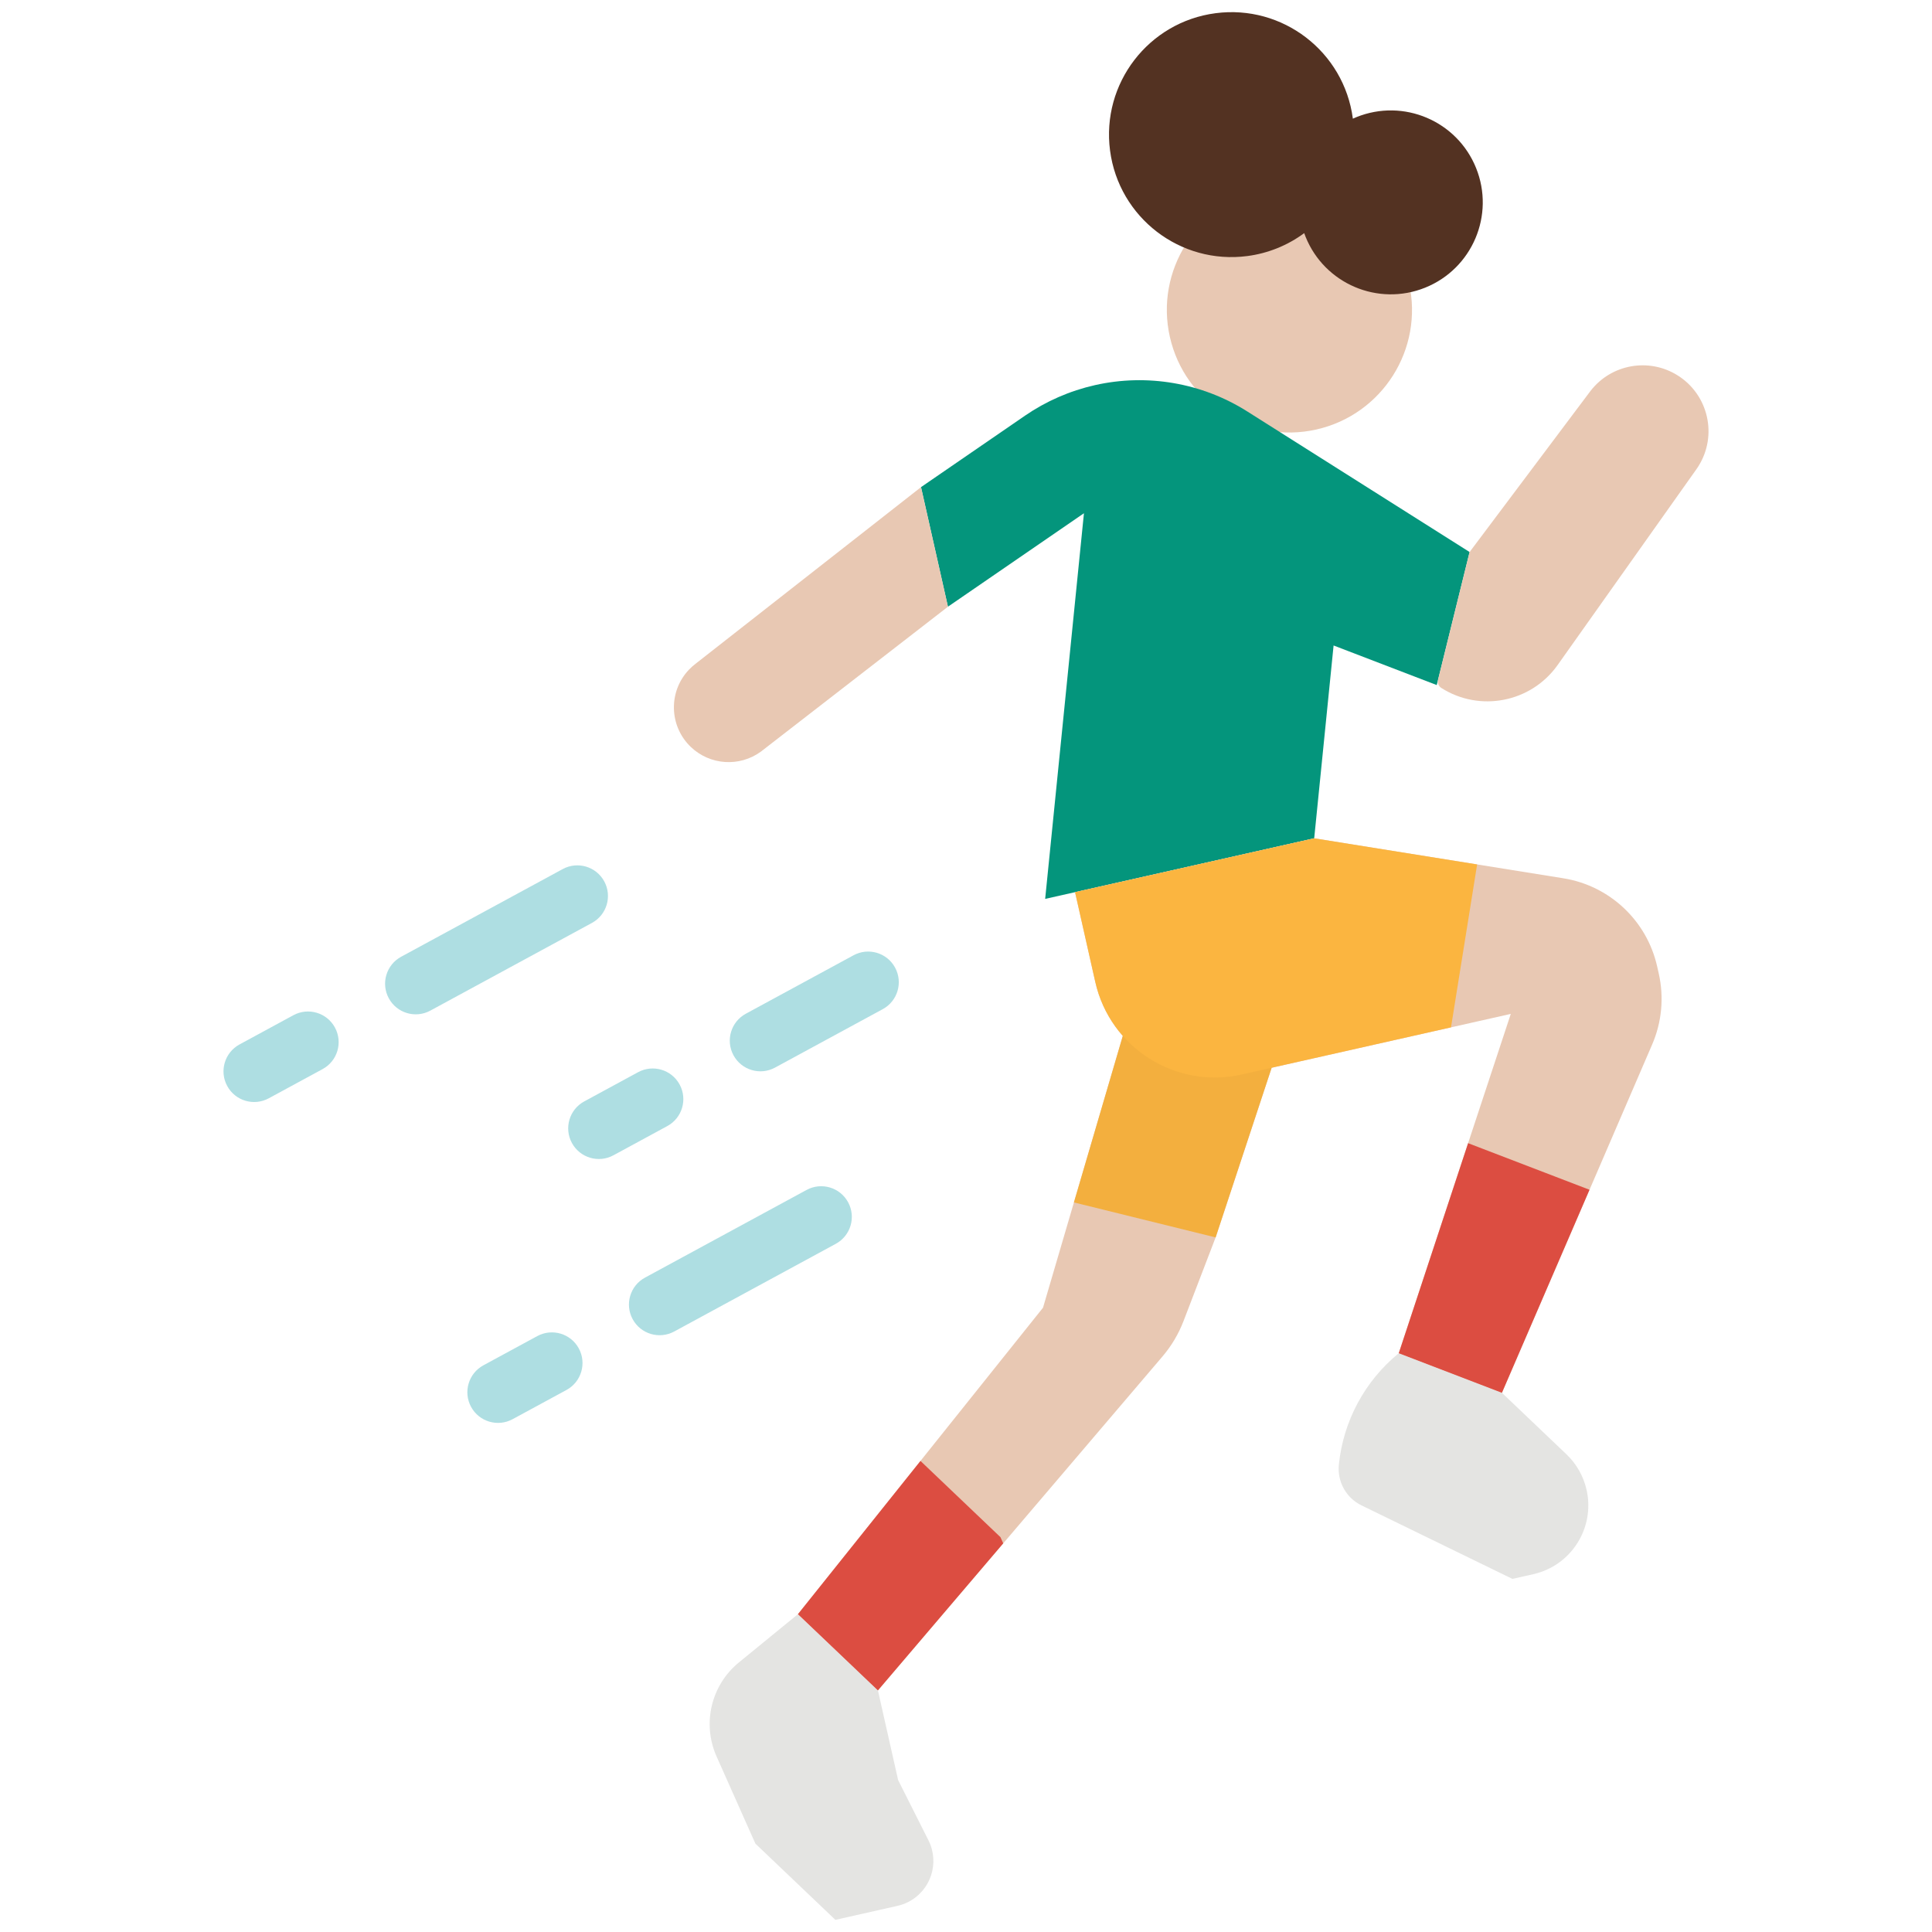 <?xml version="1.0" encoding="utf-8"?>
<!-- Generator: Adobe Illustrator 16.0.0, SVG Export Plug-In . SVG Version: 6.00 Build 0)  -->
<!DOCTYPE svg PUBLIC "-//W3C//DTD SVG 1.1//EN" "http://www.w3.org/Graphics/SVG/1.1/DTD/svg11.dtd">
<svg version="1.1" id="flat" xmlns="http://www.w3.org/2000/svg" xmlns:xlink="http://www.w3.org/1999/xlink" x="0px" y="0px"
	 width="512px" height="512px" viewBox="0 0 512 512" enable-background="new 0 0 512 512" xml:space="preserve">
<g>
	<path fill="#E8C8B3" d="M334.574,50.44c17.5-3.94,34.883,7.054,38.824,24.558c3.942,17.499-7.05,34.88-24.549,38.824
		c-17.502,3.94-34.885-7.052-38.827-24.553C306.081,71.77,317.073,54.388,334.574,50.44z"/>
	<path fill="#04957C" d="M290.175,102.065c13.852-3.121,28.374-0.611,40.372,6.977l58.91,37.251l-8.707,35.256l-27.334-10.49
		l-5.139,51.099l-71.298,16.058l10.277-102.201l-36.042,24.768l-7.137-31.689l27.543-18.927
		C277.235,106.312,283.532,103.561,290.175,102.065z"/>
	<path fill="#E8C8B3" d="M439.163,256.116l0.431,1.91c1.413,6.281,0.803,12.848-1.749,18.759l-16.608,38.515l-23.215,53.809
		l-27.335-10.49l18.376-55.664l11.313-34.262l-71.297,16.059c-17.495,3.945-34.876-7.041-38.822-24.534
		c-0.002-0.005-0.002-0.011-0.003-0.016l-5.354-23.766l63.377-14.275l43.179,6.924l22.82,3.663
		C426.572,234.711,436.429,243.969,439.163,256.116z"/>
	<path fill="#E8C8B3" d="M337.001,282.965l-14.846,44.963l-8.498,22.14c-1.317,3.44-3.214,6.629-5.605,9.43l-42.186,49.508
		l-33.207,38.966l-21.196-20.197l64.945-81.22l8.19-27.896l15.36-52.32L337.001,282.965z"/>
	<path fill="#E4E4E2" d="M354.811,388.173c-0.451,4.497,1.946,8.799,6.01,10.777l39.984,19.473l5.522-1.245
		c10.077-2.268,16.404-12.274,14.135-22.352c-0.812-3.602-2.669-6.88-5.343-9.429l-17.098-16.29l-27.335-10.49
		C361.685,365.973,355.973,376.606,354.811,388.173L354.811,388.173z"/>
	<path fill="#E4E4E2" d="M232.659,447.971l5.353,23.766l8.041,15.971c3.026,6.008,0.607,13.332-5.401,16.357
		c-0.889,0.447-1.829,0.783-2.8,1.004l-16.469,3.71l-21.197-20.199l-10.292-23.109c-3.869-8.692-1.442-18.897,5.926-24.914
		l15.642-12.782L232.659,447.971z"/>
	<path fill="#E8C8B3" d="M251.215,160.784l-49.61,38.434c-5.667,4.097-13.452,3.571-18.516-1.253
		c-5.8-5.531-6.018-14.722-0.484-20.521c0.564-0.591,1.177-1.132,1.831-1.622l59.642-46.727L251.215,160.784z"/>
	<path fill="#E8C8B3" d="M389.712,145.958l31.758-42.316c5.497-7.159,15.546-8.949,23.176-4.125
		c8.149,5.155,10.575,15.939,5.42,24.089c-0.182,0.286-0.371,0.566-0.569,0.842l-36.788,51.902
		c-7.045,9.814-20.52,12.436-30.73,5.979c-0.733-0.463-1.087-1.344-0.879-2.188l8.258-33.435
		C389.423,146.434,389.545,146.18,389.712,145.958L389.712,145.958z"/>
	<path fill="#F3AF3E" d="M337.001,282.965l-14.846,44.963l-35.257-8.706l-2.301-0.565l15.361-52.319L337.001,282.965z"/>
	<path fill="#533222" d="M359.472,31.041c-0.32,0.128-0.634,0.267-0.948,0.41c-2.333-17.771-18.631-30.283-36.4-27.95
		c-17.769,2.333-30.282,18.631-27.949,36.402c2.334,17.772,18.632,30.287,36.401,27.952c5.452-0.715,10.63-2.804,15.053-6.07
		c0.115,0.323,0.233,0.645,0.362,0.966c5.031,12.477,19.228,18.512,31.704,13.479c12.478-5.033,18.514-19.227,13.48-31.71
		c-5.032-12.476-19.227-18.514-31.705-13.479H359.472z"/>
	<path fill="#DC4D41" d="M421.237,315.299l-23.215,53.809l-27.335-10.49l18.376-55.664L421.237,315.299z"/>
	<path fill="#DC4D41" d="M265.866,409.005l-33.207,38.966l-21.196-20.197l32.473-40.609l21.196,20.198L265.866,409.005z"/>
	<g>
		<path fill="#AEDEE2" d="M233.942,267.433l-28.549,15.491c-3.942,2.142-8.871,0.68-11.01-3.263
			c-2.14-3.941-0.678-8.871,3.264-11.011l28.548-15.491c3.942-2.141,8.872-0.68,11.01,3.264
			C239.345,260.362,237.884,265.292,233.942,267.433z"/>
		<path fill="#AEDEE2" d="M176.846,298.418l-14.275,7.745c-3.941,2.142-8.873,0.679-11.011-3.264
			c-2.138-3.941-0.677-8.87,3.264-11.011l14.275-7.746c3.942-2.139,8.871-0.677,11.01,3.265
			C182.249,291.349,180.786,296.279,176.846,298.418z"/>
		<path fill="#AEDEE2" d="M156.869,244.585l-42.822,23.238c-3.942,2.141-8.871,0.68-11.01-3.264
			c-2.14-3.94-0.677-8.868,3.264-11.008l42.824-23.24c3.941-2.139,8.871-0.678,11.009,3.263
			C162.273,237.518,160.81,242.445,156.869,244.585z"/>
		<path fill="#AEDEE2" d="M85.497,283.318l-14.274,7.744c-3.941,2.14-8.871,0.679-11.01-3.264c-2.14-3.941-0.678-8.87,3.264-11.011
			l14.273-7.747c3.943-2.137,8.872-0.677,11.011,3.267C90.901,276.247,89.44,281.178,85.497,283.318z"/>
		<path fill="#AEDEE2" d="M221.495,329.622l-42.822,23.24c-3.943,2.139-8.872,0.675-11.011-3.265
			c-2.14-3.943-0.677-8.871,3.265-11.012l42.823-23.239c3.941-2.139,8.871-0.678,11.009,3.264
			C226.899,322.553,225.437,327.484,221.495,329.622z"/>
		<path fill="#AEDEE2" d="M150.125,368.355l-14.275,7.744c-3.942,2.138-8.871,0.678-11.01-3.265
			c-2.14-3.941-0.678-8.869,3.263-11.011l14.275-7.745c3.944-2.138,8.872-0.678,11.01,3.265
			C155.527,361.285,154.066,366.214,150.125,368.355z"/>
	</g>
	<path fill="#FBB540" d="M391.456,229.083l-6.924,43.177l-55.453,12.49c-17.495,3.945-34.876-7.041-38.822-24.534
		c-0.002-0.005-0.002-0.011-0.003-0.016l-5.354-23.766l63.377-14.275L391.456,229.083z"/>
</g>
</svg>
